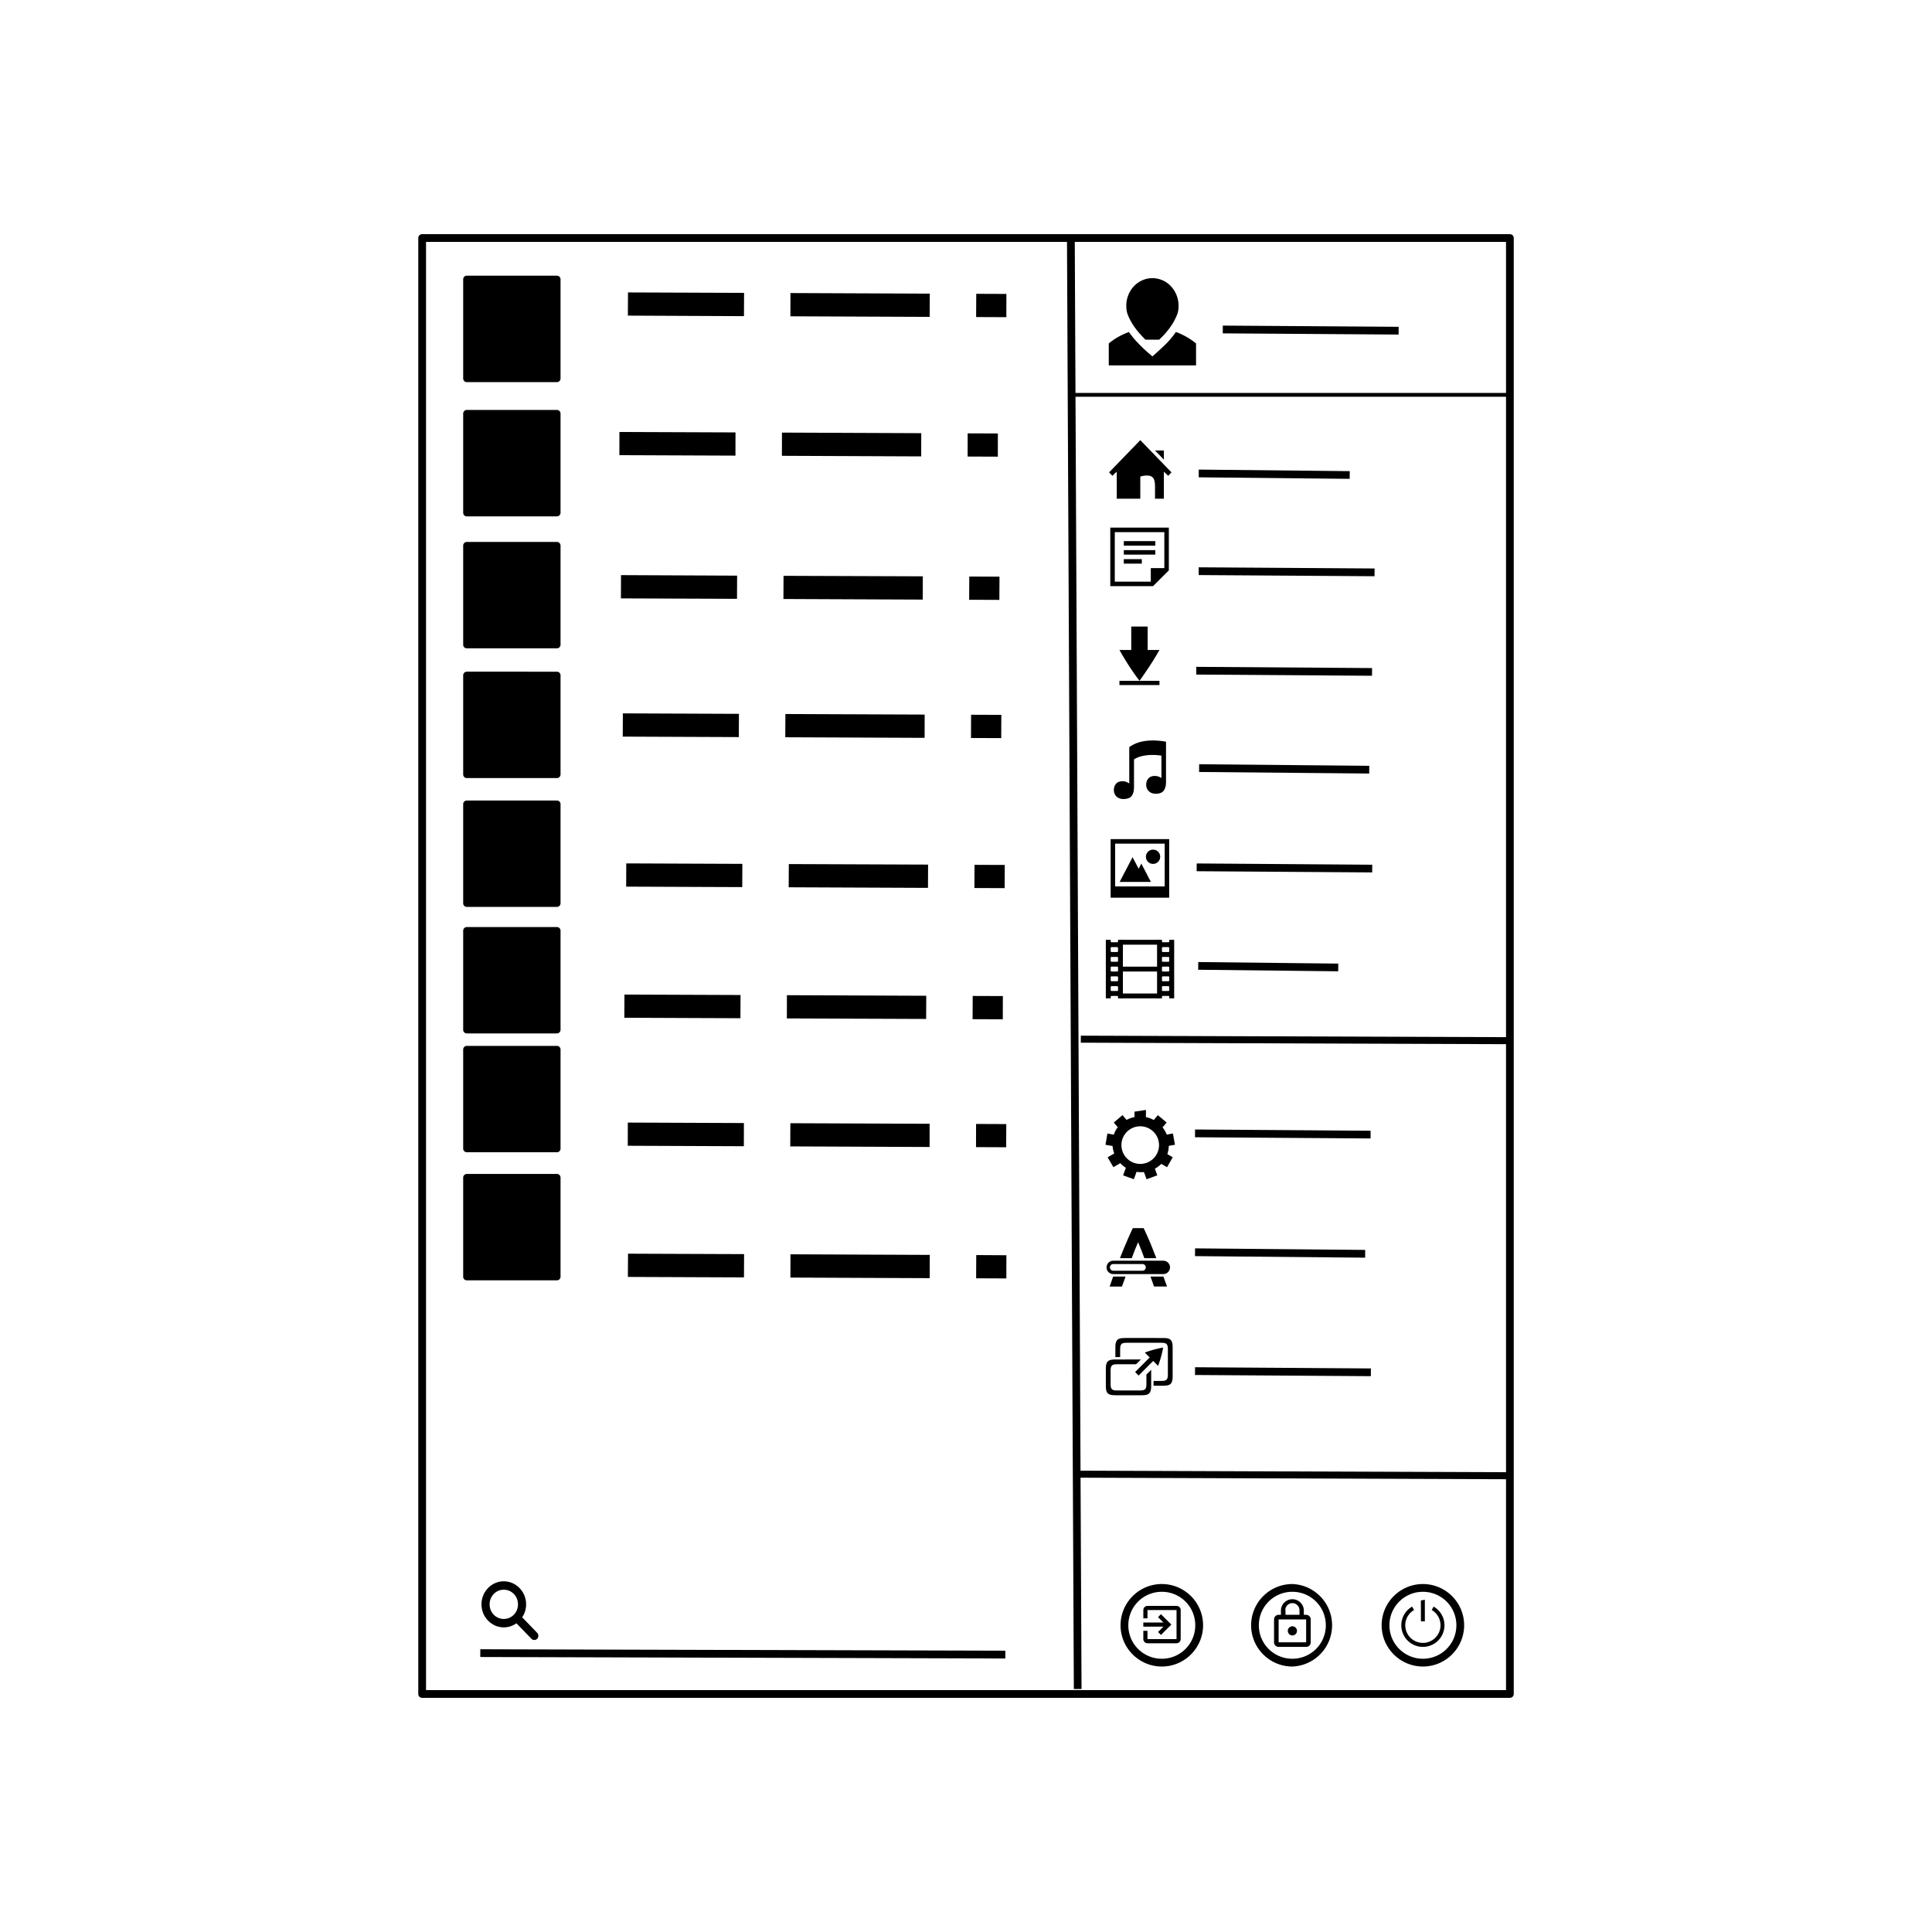 <svg xmlns="http://www.w3.org/2000/svg" width="66mm" height="66mm" viewBox="0 0 66 66"><path d="M14.421 239a.13.13 0 0 0-.132.13v49.74a.13.13 0 0 0 .132.13H51.58a.13.13 0 0 0 .132-.13v-49.74a.13.13 0 0 0-.132-.13Zm.133.263h36.894v49.474H14.554Z" style="color:#000;stroke-width:.999;stroke-linejoin:round" transform="translate(0 -231)"/><path d="m22.785 239.766.233 49.661" style="color:#000;fill:#000;stroke-width:.265px" transform="translate(13.82 -231.438)scale(.999)"/><path d="m22.652 239.766.235 49.662.263-.002-.232-49.66z" style="color:#000;fill:#000" transform="translate(13.82 -231.438)scale(.999)"/><path d="M36.587 239.066a.066.066 0 0 0-.064.065v5.357a.066.066 0 0 0 .064.066h14.992a.066.066 0 0 0 .066-.066v-5.357a.066.066 0 0 0-.066-.065zm.066.131h14.861v5.226h-14.86z" style="color:#000;stroke-width:.999;stroke-linejoin:round" transform="translate(0 -231)"/><path d="m2.564 287.234 17.954.051" style="color:#000;stroke-width:.265" transform="translate(13.846 -230.474)scale(.999)"/><path d="M2.564 287.102v.265l17.954.051v-.266z" style="color:#000" transform="translate(13.846 -230.474)scale(.999)"/><path d="M40.164 242.34a3 3 0 0 1-.33.4c-.201.198-.472.435-.472.435s-.286-.233-.473-.436a3 3 0 0 1-.33-.397l-.014.005q-.383.144-.675.385v.75h2.982v-.75a2.4 2.4 0 0 0-.671-.385z" style="-inkscape-font-specification:Ubuntu;stroke-width:.038" transform="translate(.007 -231)"/><path d="M39.361 240.502c-.236 0-.464.1-.631.275a.97.97 0 0 0-.261.665c0 .096.009.206.054.318.117.29.293.517.454.691q.069.077.146.152h.47q.079-.075.153-.152c.16-.174.336-.4.454-.691a.8.8 0 0 0 .054-.318.97.97 0 0 0-.262-.665.87.87 0 0 0-.63-.275" style="-inkscape-font-specification:Ubuntu;stroke-width:.038" transform="translate(.007 -231)"/><path d="m21.16 245.757-.001.792 3.965.016.002-.793zm5.553.021-.002.793 4.758.02.003-.793zm6.344.026-.002.792 1.032.004.002-.792zm-11.842 4.843-.004.795 3.966.015.004-.792zm5.552.024-.004.792 4.758.02.004-.795zm6.345.025-.004.793 1.032.004.004-.793zm-11.834 4.674-.004.794 3.965.016.004-.794zm5.552.022-.004.794 4.76.02.002-.795zm6.344.025-.004.794 1.033.004.004-.794zm-11.78 5.078-.003.794 3.965.016.004-.794zm5.553.023-.004.793 4.758.02.004-.795zm6.344.026-.004.792 1.033.004.004-.792zm-11.959 4.432-.004.792 3.966.016.004-.793zm5.55.021-.002.794 4.758.018.004-.792zm6.347.026-.004.794 1.032.004.002-.794zm-11.782 4.326-.002.792 3.966.016.002-.792zm5.553.022-.004.792 4.76.02.001-.793zm6.344.025-.002.792 1.03.004.004-.792zm-11.89 4.432-.005.794 3.966.016.004-.795zm5.55.021-.003.795 4.758.02.004-.795zm6.346.026-.004.794 1.032.004.002-.792zM21.453 240.99l-.004.792 3.966.018.004-.795zm5.55.021-.002.794 4.758.02.004-.794zm6.347.026-.004.794 1.032.004.002-.794zM15.946 262.67a.124.124 0 0 0-.123.123v3.388c0 .067.055.122.123.122h3.08a.124.124 0 0 0 .123-.122v-3.388a.124.124 0 0 0-.123-.123zm0 4.059a.124.124 0 0 0-.123.125v3.386c0 .067.055.122.123.123h3.08a.124.124 0 0 0 .123-.123v-3.386a.124.124 0 0 0-.123-.125zm0 4.375a.124.124 0 0 0-.123.123v3.388c0 .068.055.123.123.123h3.08a.124.124 0 0 0 .123-.123v-3.388a.124.124 0 0 0-.123-.123zm0-26.1a.124.124 0 0 0-.123.125v3.386c0 .069.055.125.123.125h3.08a.124.124 0 0 0 .123-.125v-3.386a.124.124 0 0 0-.123-.124zm0 4.51a.124.124 0 0 0-.123.123v3.388c0 .068.055.123.123.123h3.08a.124.124 0 0 0 .123-.123v-3.388a.124.124 0 0 0-.123-.123zm0 4.432a.124.124 0 0 0-.123.125v3.386c0 .068.055.123.123.123h3.08a.124.124 0 0 0 .123-.123v-3.386a.124.124 0 0 0-.123-.125zm0 4.401a.124.124 0 0 0-.123.123v3.388c0 .068.055.122.123.123h3.08a.124.124 0 0 0 .123-.123v-3.388a.124.124 0 0 0-.123-.123zm0-17.929a.124.124 0 0 0-.123.125v3.386c0 .069.055.125.123.125h3.08a.124.124 0 0 0 .123-.125v-3.386a.124.124 0 0 0-.123-.125z" style="color:#000;stroke-width:.999;stroke-dasharray:4.759,1.586;stroke-dashoffset:.793" transform="translate(0 -231)"/><path d="m23.199 281.988 14.688.051" style="color:#000;stroke-width:.24" transform="translate(13.631 -231.345)scale(.999)"/><path d="M23.2 281.867v.24l14.687.053v-.24z" style="color:#000" transform="translate(13.631 -231.345)scale(.999)"/><path d="m23.315 267.112 14.572.051" style="color:#000;stroke-width:.239" transform="translate(13.631 -231.345)scale(.999)"/><path d="m23.316 266.992-.002.24 14.573.051v-.24z" style="color:#000" transform="translate(13.631 -231.345)scale(.999)"/><path d="M39.373 256.295c.26 0 .46.044.46.044v1.409l-.003.034a.5.5 0 0 1-.057.2l-.007.012-.008.011q-.08.11-.275.11c-.23 0-.327-.162-.327-.305v-.022c.007-.117.07-.28.292-.28h.018a.4.4 0 0 1 .091.015h.002l.01.003.005.002.008.003.007.003.004.001q.044.018.083.044v-.765s-.57-.105-.937.127v.941l-.001.042v.005l-.003.034a.44.44 0 0 1-.071.223c-.053.073-.157.11-.286.11-.23 0-.327-.162-.327-.305 0-.117.056-.303.293-.303.09 0 .158.028.22.068l.013.008v-1.24c.245-.181.537-.227.796-.228z" style="fill:#000;stroke-width:.024" transform="translate(0 -231)"/><path d="M37.975 263.217v1.612h.134v-.045q.002-.02.023-.022h.156q.021.002.023.022v.045h.134v-1.612h-.134v.045c0 .012-.01.022-.023.022h-.156a.022.022 0 0 1-.023-.022v-.045zm.157.201h.156q.021.002.023.023v.09c0 .012-.01.022-.023.022h-.156a.022.022 0 0 1-.023-.023v-.09c0-.012.01-.022.023-.022m0 .27h.156c.013 0 .023.01.023.022v.089c0 .012-.01.022-.023.022h-.156a.022.022 0 0 1-.023-.022v-.09c0-.012.01-.022.023-.022m0 .268h.156q.021.002.023.022v.09c0 .012-.01.022-.023.022h-.156a.022.022 0 0 1-.023-.022v-.09q.002-.02.023-.022m0 .268h.156q.021.002.023.023v.09q-.002.02-.023.022h-.156a.022.022 0 0 1-.023-.023v-.09c0-.012.01-.022.023-.022m0 .27h.156c.013 0 .023.01.023.021v.09q-.002.02-.023.022h-.156a.022.022 0 0 1-.023-.022v-.09c0-.012.01-.022.023-.022m1.253-1.275v1.612h.135v-.045q.002-.02.022-.022h.157q.02.002.022.022v.045h.135v-1.612h-.135v.045c0 .012-.01.022-.022.022h-.157a.02.02 0 0 1-.022-.022v-.045zm.157.201h.157q.02.002.022.023v.09c0 .012-.01.022-.022.022h-.157a.022.022 0 0 1-.022-.023v-.09c0-.012.01-.022.022-.022m0 .27h.157c.012 0 .022.01.022.022v.089c0 .012-.01.022-.022.022h-.157a.02.02 0 0 1-.022-.022v-.09c0-.012.01-.022.022-.022m0 .268h.157q.02.002.022.022v.09c0 .012-.01.022-.022.022h-.157a.02.02 0 0 1-.022-.022v-.09q.002-.02.022-.022m0 .268h.157q.02.002.022.023v.09q-.002.02-.022.022h-.157a.022.022 0 0 1-.022-.023v-.09c0-.012.01-.022.022-.022m0 .27h.157c.012 0 .022.01.022.021v.09q-.002.02-.022.022h-.157a.02.02 0 0 1-.022-.022v-.09c0-.012.01-.022.022-.022" style="color:#000;fill:#000;stroke-width:.134" transform="translate(-9.35 -294.547)scale(1.241)"/><path d="M38.378 263.217h1.075v.134h-1.075Zm0 1.478h1.075v.134h-1.075Zm0-.739h1.075v.134h-1.075Z" style="color:#000;fill:#000;stroke-width:.134" transform="translate(-9.35 -294.547)scale(1.241)"/><path d="M37.842 249.302v1.99h1.454l.536-.536v-1.453zm.153.154h1.684v1.224h-.46v.459h-1.224z" style="color:#000;fill:#000;stroke-width:.102" transform="translate(-.102 -232.525)scale(1.005)"/><path d="M38.301 249.762h1.071v.153h-1.07zm0 .306h1.071v.153h-1.07zm0 .306h.612v.153h-.612z" style="color:#000;fill:#000;stroke-width:.153" transform="translate(-.102 -232.525)scale(1.005)"/><path d="M39.658 246.833v-.319h-.308z" style="color:#000;fill:#000;stroke-width:1.224" transform="translate(.894 -226.195)scale(.98)"/><path d="m38.837 246.429-.821.771v.996h.821v-.772l.035-.01q.026-.008.057-.013.033-.007.068-.01l.068-.004a.4.4 0 0 1 .136.021.2.2 0 0 1 .087.066q.033.046.047.12.015.075.015.18v.421h.308v-.995z" style="-inkscape-font-specification:Ubuntu;fill:#000;stroke-width:.026" transform="translate(.894 -226.195)scale(.98)"/><path d="m37.864 247.397-.114-.12 1.087-1.123 1.086 1.123-.114.12-.972-.93z" style="color:#000;-inkscape-font-specification:sans-serif;fill:#000;stroke-width:.153" transform="translate(.894 -226.195)scale(.98)"/><path d="M39.148 260.208a.232.232 0 1 0 0 .465.232.232 0 0 0 0-.465m-.668.245-.421.807h1.018l-.311-.597-.088.169z" style="color:#000;fill:#000;stroke-width:.147" transform="translate(-1.637 -243.673)scale(1.048)"/><path d="M37.765 259.865v1.909h1.909v-1.909zm.147.147h1.615v1.395h-1.615z" style="color:#000;fill:#000;stroke-width:.098" transform="translate(-1.637 -243.673)scale(1.048)"/><path d="M38.313 253.495a9 9 0 0 0 .675 1.04h.002q.201-.28.395-.58.149-.232.277-.46z" style="color:#000;fill:#000;stroke-width:.086" transform="translate(-.569 -234.587)scale(1.013)"/><path d="M38.313 254.536v.143h1.35v-.143z" style="color:#000;fill:#000;stroke-width:.168" transform="translate(-.569 -234.587)scale(1.013)"/><path d="M38.711 252.705v1.076h.553v-1.076z" style="color:#000;-inkscape-font-specification:Sans;fill:#000;stroke-width:.123" transform="translate(-.569 -234.587)scale(1.013)"/><path d="m40.952 247.042-.002.264 5.156.052.004-.263z" style="color:#000;stroke-width:.999;stroke-dasharray:6.345,6.345;stroke-dashoffset:.413" transform="translate(0 -231)"/><path d="m40.95 250.38-.001.265 6.007.04.002-.265zm.823-8.257-.002.265 6.007.041.002-.265z" style="color:#000;stroke-width:.999;stroke-dasharray:6.345,6.345;stroke-dashoffset:.338" transform="translate(0 -231)"/><path d="m40.934 263.865-.002.263 4.782.053.004-.263z" style="color:#000;stroke-width:.999;stroke-dasharray:6.345,6.345;stroke-dashoffset:.428" transform="translate(0 -231)"/><path d="m40.881 260.497-.002.265 5.997.041.002-.263z" style="color:#000;stroke-width:.999;stroke-dasharray:6.345,6.345;stroke-dashoffset:.346" transform="translate(0 -231)"/><path d="m40.965 257.108-.002.264 5.811.053.002-.264z" style="color:#000;stroke-width:.999;stroke-dasharray:6.345,6.345;stroke-dashoffset:.39" transform="translate(0 -231)"/><path d="m40.867 253.78-.002.264 6.005.041.002-.263z" style="color:#000;stroke-width:.999;stroke-dasharray:6.345,6.345;stroke-dashoffset:.34" transform="translate(0 -231)"/><path d="m40.825 277.707-.002.265 6.007.04.002-.264zm0-4.061-.002.265 5.812.053.002-.265zm0-4.061-.002.265 5.997.041.002-.263zm-1.423 7.661-.625.625.12.12.624-.626zm.16.414s.12-.306.172-.626a3.6 3.6 0 0 0-.625.172zm-1.377-.218c-.272 0-.408 0-.408.316v.59c0 .316.136.316.408.316h.733c.272 0 .408 0 .408-.316v-.554l-.163.163v.322c0 .222-.08.222-.295.222h-.633c-.215 0-.295 0-.295-.222v-.452c0-.222.08-.222.295-.222h.576l.163-.163h-.001zm.326-.734c-.272 0-.408 0-.408.316v.336h.163v-.266c0-.223.08-.223.295-.223h1.04c.216 0 .295 0 .295.223v.859c0 .222-.08.222-.295.222h-.194v.163h.245c.272 0 .407 0 .407-.316v-.998c0-.316-.135-.316-.407-.316zm.187-3.754-.007.015q-.097.208-.189.422a20 20 0 0 0-.189.452l-.053.138h.402l.094-.247c.046-.117.087-.212.124-.299.035.084.071.175.117.292l.095.254h.411l-.056-.138q-.091-.237-.181-.452a15 15 0 0 0-.19-.422l-.007-.015zm-.668 1.114a.228.228 0 1 0 0 .456h1.711a.228.228 0 1 0 0-.456zm0 .114h.998a.114.114 0 1 1 0 .228h-.998a.114.114 0 1 1 0-.228m-.004.429-.106.303-.014.036h.421l.088-.24.035-.1h-.424m1.277 0 .035.099q.041.111.08.226l.007.014h.444l-.015-.036-.109-.303h-.004zm-.956-5.516-.297.253.268.32.3-.251zm-.516.628-.066.385.411.072.068-.384zm.007.813.198.337.361-.209-.195-.338zm.529.618.368.13.142-.391-.367-.134zm.802.133.366-.136-.143-.392-.367.134zm.7-.413.193-.34-.361-.208-.195.338zm.27-.767-.07-.384-.41.073.068.384zm-.284-.76-.301-.25-.268.32.299.25zm-.708-.429-.391.059v.389h.39Zm-.449.257a.97.97 0 0 0-.593.455.98.98 0 0 0 1.694.978.98.98 0 0 0-1.1-1.433m.574.388a.641.641 0 1 1-.642 1.113.641.641 0 1 1 .642-1.113" style="color:#000;stroke-width:.999;stroke-dasharray:6.345,6.345;stroke-dashoffset:.338" transform="translate(0 -231)"/><path d="M39.69 285.113c-.777 0-1.41.632-1.41 1.409 0 .776.633 1.409 1.41 1.409s1.409-.633 1.409-1.41-.633-1.408-1.41-1.408m0 .265c.633 0 1.143.51 1.143 1.144s-.51 1.143-1.143 1.143c-.634 0-1.144-.51-1.144-1.143 0-.634.51-1.144 1.144-1.144m4.461-.265a1.41 1.41 0 0 0-1.41 1.409c0 .776.632 1.409 1.41 1.409a1.41 1.41 0 0 0-.001-2.818m0 .265c.633 0 1.143.51 1.143 1.144s-.51 1.143-1.144 1.143-1.144-.51-1.144-1.143c0-.634.51-1.144 1.144-1.144m4.46-.265c-.776 0-1.409.632-1.409 1.409 0 .776.633 1.409 1.41 1.409s1.408-.633 1.408-1.41-.632-1.408-1.409-1.408m0 .265c.634 0 1.144.51 1.144 1.144s-.51 1.143-1.144 1.143a1.143 1.143 0 1 1 0-2.287" style="color:#000;font-style:normal;font-variant:normal;font-weight:400;font-stretch:normal;font-size:medium;line-height:normal;font-family:sans-serif;font-variant-ligatures:normal;font-variant-position:normal;font-variant-caps:normal;font-variant-numeric:normal;font-variant-alternates:normal;font-feature-settings:normal;text-indent:0;text-align:start;text-decoration:none;text-decoration-line:none;text-decoration-style:solid;text-decoration-color:#000;letter-spacing:normal;word-spacing:normal;text-transform:none;writing-mode:lr-tb;direction:ltr;text-orientation:mixed;dominant-baseline:auto;baseline-shift:baseline;text-anchor:start;white-space:normal;shape-padding:0;clip-rule:nonzero;display:inline;overflow:visible;visibility:visible;isolation:auto;mix-blend-mode:normal;color-interpolation:sRGB;color-interpolation-filters:linearRGB;solid-color:#000;solid-opacity:1;fill:#000;fill-opacity:1;fill-rule:nonzero;stroke:none;stroke-width:.999;stroke-linecap:butt;stroke-linejoin:round;stroke-miterlimit:4;stroke-dasharray:none;stroke-dashoffset:0;stroke-opacity:1;color-rendering:auto;image-rendering:auto;shape-rendering:auto;text-rendering:auto" transform="translate(0 -231)"/><g style="fill:#000;fill-opacity:1;stroke:none"><path d="m5.337 8.247.748.749L8.731 6.35 6.085 3.704l-.748.749L6.705 5.82H1.588v1.058h5.117Zm4.717-6.66H2.646c-.585 0-1.058.474-1.058 1.059v2.117h1.058V2.646h7.408v7.408H2.646V7.937H1.588v2.117c0 .585.473 1.058 1.058 1.058h7.408c.585 0 1.058-.473 1.058-1.058V2.646c0-.585-.473-1.058-1.058-1.058" style="fill:#000;fill-opacity:1;stroke:none;stroke-width:.265" transform="translate(38.845 54.647)scale(.134)"/></g><g style="fill:#000;fill-opacity:1;stroke:none"><path d="M9.525 4.233h-.53V3.175a2.647 2.647 0 0 0-5.29 0v1.058h-.53c-.585 0-1.058.474-1.058 1.059v5.291c0 .585.473 1.059 1.058 1.059h6.35c.585 0 1.058-.474 1.058-1.059V5.292c0-.585-.473-1.059-1.058-1.059M6.35 1.535c.905 0 1.64.735 1.64 1.64v1.058H4.763V3.175H4.71c0-.905.735-1.64 1.64-1.64m3.175 9.048h-6.35V5.292h6.35zM6.35 8.996a1.058 1.058 0 1 0 0-2.116 1.058 1.058 0 0 0 0 2.116" style="fill:#000;fill-opacity:1;stroke:none;stroke-width:.265" transform="translate(43.21 54.538)scale(.148)"/></g><path d="m48.54 285.674.135-.023v.736h-.134z" style="color:#000;display:inline;overflow:visible;visibility:visible;fill:#000;fill-opacity:1;stroke:none;stroke-width:.201;marker:none" transform="translate(0 -231)"/><path d="M48.24 285.884a.737.737 0 1 0 .736 0l-.067.116a.602.602 0 1 1-.602 0z" style="color:#000;font-style:normal;font-variant:normal;font-weight:400;font-stretch:normal;font-size:medium;line-height:normal;font-family:sans-serif;font-variant-ligatures:normal;font-variant-position:normal;font-variant-caps:normal;font-variant-numeric:normal;font-variant-alternates:normal;font-feature-settings:normal;text-indent:0;text-align:start;text-decoration:none;text-decoration-line:none;text-decoration-style:solid;text-decoration-color:#000;letter-spacing:normal;word-spacing:normal;text-transform:none;writing-mode:lr-tb;direction:ltr;text-orientation:mixed;dominant-baseline:auto;baseline-shift:baseline;text-anchor:start;white-space:normal;shape-padding:0;clip-rule:nonzero;display:inline;overflow:visible;visibility:visible;isolation:auto;mix-blend-mode:normal;color-interpolation:sRGB;color-interpolation-filters:linearRGB;solid-color:#000;solid-opacity:1;fill:#000;fill-opacity:1;fill-rule:nonzero;stroke:none;stroke-width:.084;stroke-linecap:butt;stroke-linejoin:round;stroke-miterlimit:4;stroke-dasharray:none;stroke-dashoffset:0;stroke-opacity:1;marker:none;color-rendering:auto;image-rendering:auto;shape-rendering:auto;text-rendering:auto" transform="translate(0 -231)"/><g style="fill:#000;fill-opacity:1;stroke:none"><path d="M1.722.272C.92.272.264.928.264 1.728S.92 3.185 1.722 3.185s1.457-.656 1.457-1.457c0-.8-.656-1.456-1.457-1.456m0 .532a.92.92 0 0 1 .926.924.92.92 0 0 1-.926.925.92.92 0 0 1-.926-.925.92.92 0 0 1 .926-.924" style="fill:#000;fill-opacity:1;stroke:none;stroke-width:.265" transform="matrix(.523 0 0 .54 16.31 53.873)"/><path d="M2.596 2.39a.265.265 0 0 0-.132.454l1.058 1.059a.266.266 0 1 0 .372-.38l-1.058-1.06a.27.27 0 0 0-.24-.073" style="fill:#000;fill-opacity:1;stroke:none;stroke-width:.265" transform="matrix(.523 0 0 .54 16.31 53.873)"/></g></svg>